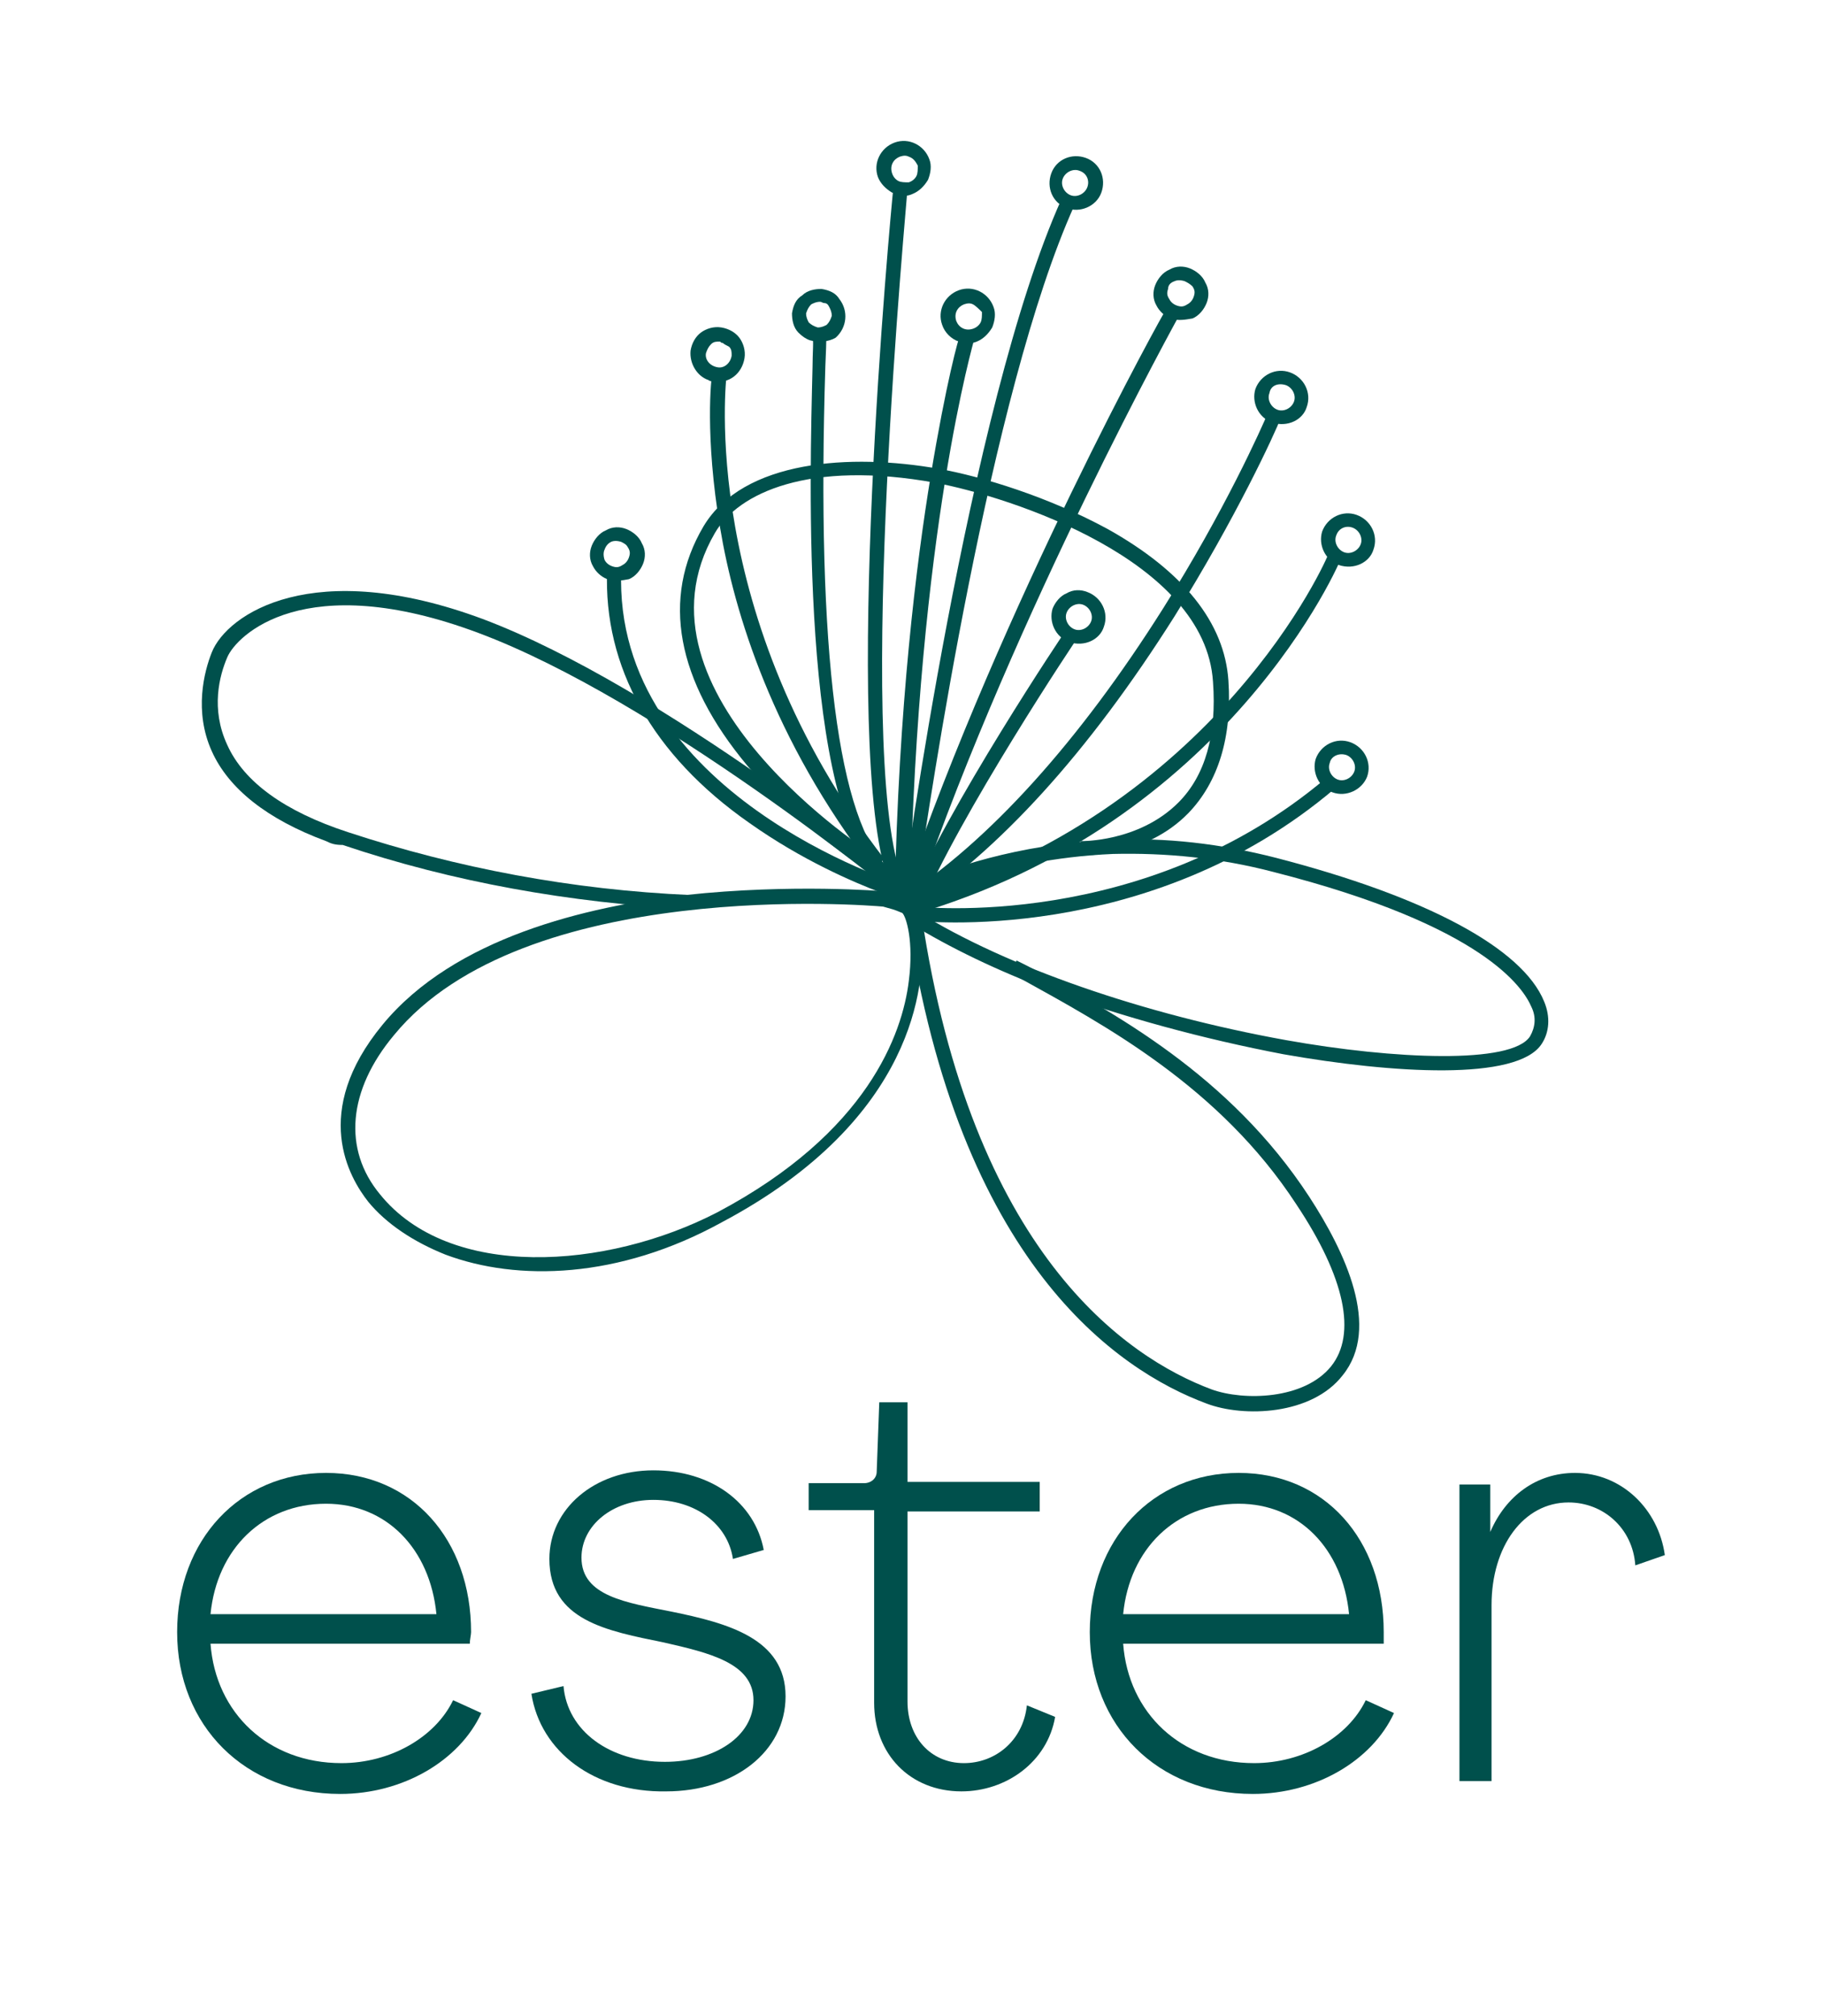 <?xml version="1.0" encoding="utf-8"?>
<!-- Generator: Adobe Illustrator 23.0.6, SVG Export Plug-In . SVG Version: 6.00 Build 0)  -->
<svg version="1.1" id="Laag_1" xmlns="http://www.w3.org/2000/svg" xmlns:xlink="http://www.w3.org/1999/xlink" x="0px" y="0px"
	 viewBox="0 0 142.1 157" style="enable-background:new 0 0 142.1 157;" xml:space="preserve">
<style type="text/css">
	.st0{fill:#00504C;}
	.st1{clip-path:url(#SVGID_2_);}
	.st2{clip-path:url(#SVGID_2_);fill:#00504C;}
</style>
<g>
	<defs>
		<rect id="SVGID_1_" x="7.3" y="11" width="127.6" height="136.7"/>
	</defs>
	<clipPath id="SVGID_2_">
		<use xlink:href="#SVGID_1_"  style="overflow:visible;"/>
	</clipPath>
	<g class="st1">
		<path class="st0" d="M36.6,128H16.4c0.4,5.4,4.5,9.3,10.2,9.3c3.8,0,7.3-2,8.7-4.9l2.2,1c-1.7,3.7-6.1,6.3-11,6.3
			c-7.4,0-12.7-5.3-12.7-12.6c0-7.2,4.9-12.4,11.6-12.4c6.7,0,11.3,5.2,11.3,12.4C36.7,127.3,36.6,127.7,36.6,128z M34,125.7
			c-0.5-5.1-3.9-8.6-8.6-8.6c-4.9,0-8.5,3.5-9,8.6H34z"/>
		<path class="st0" d="M41.4,131.9l2.5-0.6c0.3,3.5,3.6,5.9,7.9,5.9c3.9,0,6.9-2,6.9-4.8c0-2.9-3.5-3.7-7-4.5
			c-4.4-0.9-8.9-1.7-8.9-6.5c0-3.9,3.5-6.9,8.1-6.9c4.5,0,7.9,2.5,8.6,6.2l-2.4,0.7c-0.4-2.7-2.9-4.6-6.2-4.6c-3.2,0-5.6,2-5.6,4.5
			c0,3,3.5,3.5,7,4.2c4.4,0.9,8.9,2.1,8.9,6.6c0,4.3-4,7.4-9.3,7.4C46.3,139.6,42.1,136.4,41.4,131.9z"/>
		<path class="st0" d="M81,115.5v2.2H70.7v14.8c0,2.8,1.8,4.8,4.4,4.8c2.4,0,4.6-1.7,4.9-4.5l2.2,0.9c-0.6,3.5-3.8,5.8-7.3,5.8
			c-4,0-6.8-2.9-6.8-6.9v-15h-5.1v-2.1h4.3c0.6,0,1-0.4,1-0.9l0.2-5.4h2.2v6.2H81z"/>
		<path class="st0" d="M107.8,128H87.5c0.4,5.4,4.5,9.3,10.2,9.3c3.8,0,7.3-2,8.7-4.9l2.2,1c-1.7,3.7-6.1,6.3-11,6.3
			c-7.4,0-12.7-5.3-12.7-12.6c0-7.2,4.9-12.4,11.6-12.4c6.7,0,11.3,5.2,11.3,12.4C107.8,127.3,107.8,127.7,107.8,128z M105.1,125.7
			c-0.5-5.1-3.9-8.6-8.6-8.6c-4.9,0-8.5,3.5-9,8.6H105.1z"/>
		<path class="st0" d="M122.2,117c-3.5,0-6,3.4-6,8v13.7h-2.5v-23.1h2.4v3.7c1.2-2.8,3.6-4.6,6.6-4.6c3.6,0,6.5,2.8,7,6.4l-2.3,0.8
			C127.2,119,124.9,117,122.2,117z"/>
	</g>
	<path class="st2" d="M70.3,71 M68.8,70.6c-1.1-0.1-28-2.3-38.1,10c-3.6,4.3-4,8.9-1.1,12.4c5.4,6.7,17.6,5.9,26.3,1.4
		c11.7-6.2,14.4-13.9,14.9-18c0.4-3.1-0.2-5-0.5-5.3C69.6,70.8,69.5,70.8,68.8,70.6 M34.7,97.7c-2.5-1-4.6-2.4-6-4.1
		c-1.5-1.9-4.5-7,1.1-13.8c5.6-6.8,15.9-9.2,23.6-10.1c8.3-0.9,15.4-0.3,15.4-0.3l0.1,0c0.9,0.2,0.9,0.2,1.7,0.5c0,0,0,0,0,0
		c1,0.4,1.2,2.9,1.2,3.4c0.2,3.1-0.3,13.8-15.6,21.9C48.2,99.6,40.3,99.8,34.7,97.7"/>
	<path class="st2" d="M25.4,65.5c-4.6-1.7-7.6-4.1-8.9-7c-1.4-3.1-0.6-6.2,0-7.7c1.2-3,7.9-7.5,21.1-2.6c14.1,5.3,32.8,20.6,33,20.7
		l-0.7,0.9c-0.2-0.2-18.7-15.3-32.6-20.5c-13.6-5.1-18.9,0.2-19.6,1.9c-0.6,1.4-1.3,4,0,6.8c1.3,2.9,4.5,5.2,9.4,6.8
		c8.5,2.8,17.5,4.5,26.7,4.9l-0.1,1.1c-9.3-0.5-18.4-2.1-27-5C26.1,65.8,25.8,65.7,25.4,65.5"/>
	<path class="st2" d="M94,109.3C94,109.3,94,109.3,94,109.3c-7-2.6-19.3-11-23.3-37.8l1.1-0.2c3.9,26.2,15.9,34.4,22.6,36.9
		c0,0,0,0,0,0c2.5,0.9,7.2,0.8,9.3-1.8c2-2.5,1.1-6.9-2.7-12.6C95,84.6,86,79.8,79.5,76.2l-0.8-0.4l0.5-1l0.8,0.4
		c6.7,3.6,15.8,8.5,22,18c2.8,4.3,5.6,10.2,2.6,13.9C102.2,110.2,96.9,110.4,94,109.3"/>
	<path class="st2" d="M82,77.2c-4.3-1.6-8-3.4-11.1-5.3l0.6-0.9c6.9,4.3,17.6,8,28.7,10c8.4,1.5,17.6,1.9,19-0.3
		c0.4-0.7,0.5-1.5,0.1-2.3c-0.6-1.4-3.6-6.3-20.1-10.5c-4.2-1.1-8.4-1.5-12.5-1.4c-9.2,0.4-15.5,3.6-15.6,3.6l-0.9,0.5l0.1-1.1
		c0.1-0.4,5.1-37.8,12.4-54l1,0.5c-6.6,14.6-11.3,46.6-12.2,52.7c2.1-0.9,7.6-3,15.1-3.3c4.2-0.2,8.5,0.3,12.8,1.4
		c11.6,3,19.2,7,20.9,11.2c0.5,1.2,0.4,2.4-0.2,3.3c-1.9,2.9-11.6,2.3-20.1,0.8C93.7,80.9,87.5,79.2,82,77.2"/>
	<path class="st2" d="M67.5,67.7c-0.2-0.1-5.2-3.3-9.3-8.1C52.7,53,51.5,46.6,54.8,41c3.1-5.2,11.5-5.7,18.3-4.5
		c3.4,0.6,8.6,2.2,13.2,4.7c5.9,3.3,9.1,7.3,9.4,11.8c0.3,4.4-0.8,7.9-3.1,10.3c-3.4,3.5-8.2,3.3-8.4,3.3l0-1.1c0,0,4.5,0.1,7.6-3
		c2.1-2.1,3-5.3,2.7-9.4c-0.6-9.5-15.8-14.4-21.6-15.5c-9.9-1.8-15.4,0.8-17.2,3.9c-7.3,12.5,12.2,25,12.4,25.1L67.5,67.7z"/>
	<path class="st2" d="M69.2,68.6c-3.7-10.5,0.2-52.2,0.4-54l1.1,0.1c0,0.4-4.1,43.2-0.5,53.5L69.2,68.6z"/>
	<path class="st2" d="M68.7,68.6c-6.4-5.9-5.6-31.6-5.4-40c0-1.1,0.1-2.1,0-2.3c0,0,0,0.1,0,0.1l1-0.5c0.1,0.2,0.1,0.2,0,2.6
		c-0.7,22.3,1,35.5,5,39.2L68.7,68.6z"/>
	<path class="st2" d="M68,67.7c-7.8-10.1-10.8-20-11.9-26.6c-1.2-7.1-0.7-11.8-0.6-12l1.1,0.1c0,0.2-2.3,18.8,12.3,37.7L68,67.7z"/>
	<path class="st2" d="M68.6,69.5c-2.1-0.8-6.1-2.5-10.2-5.4C50.8,58.8,47,51.9,47.3,44.4l1.1,0c-0.7,17.4,21.6,24.4,21.9,24.5L70,70
		C69.9,69.9,69.4,69.8,68.6,69.5"/>
	<path class="st2" d="M71.3,71.7l0.1-1.1c0.2,0,17.7,2,31.9-10l0.7,0.8C89.4,73.8,71.4,71.7,71.3,71.7"/>
	<path class="st2" d="M70.7,70.9L70.1,70c6.9-4.4,14-12.3,20.5-22.6c4.8-7.6,7.7-14.1,8.2-15.3c0-0.1,0.1-0.1,0.1-0.2l0.4,0.4
		l0.5,0.2c-0.5,1.3-3.5,7.8-8.3,15.5C84.8,58.6,77.8,66.3,70.7,70.9"/>
	<path class="st2" d="M70.9,71.3l-0.3-1.1c24.2-6.9,32.9-26.9,32.9-27.1l0.5,0.2l0,0l0.5,0.1C104.5,43.6,95.7,64.2,70.9,71.3"/>
	<path class="st2" d="M71.6,71l-1-0.4C73.7,63,83,49.1,83.1,49l0.9,0.6C83.9,49.7,74.7,63.5,71.6,71"/>
	<path class="st2" d="M70.4,69.4C78.1,47,90.7,24.2,90.9,24l1,0.5c-0.1,0.2-12.7,22.9-20.4,45.2L70.4,69.4z"/>
	<path class="st2" d="M84.1,13.3c-0.5-0.2-1.1,0.1-1.3,0.6c-0.2,0.5,0.1,1.1,0.6,1.3c0.5,0.2,1.1-0.1,1.3-0.6
		C84.9,14.1,84.7,13.5,84.1,13.3 M83.1,16.2c-1.1-0.4-1.6-1.6-1.2-2.7c0.4-1.1,1.6-1.6,2.7-1.2c1.1,0.4,1.6,1.6,1.2,2.7
		C85.4,16.1,84.1,16.6,83.1,16.2"/>
	<path class="st2" d="M75.8,23.7c-0.2-0.1-0.4-0.1-0.7,0c-0.5,0.2-0.8,0.7-0.6,1.3c0.2,0.5,0.7,0.8,1.3,0.6c0.3-0.1,0.5-0.3,0.6-0.5
		c0.1-0.2,0.1-0.5,0.1-0.8C76.3,24.1,76,23.8,75.8,23.7 M74.7,26.6c-0.6-0.2-1.1-0.7-1.3-1.3c-0.4-1.1,0.2-2.3,1.3-2.7
		c1.1-0.4,2.3,0.2,2.7,1.3c0.2,0.5,0.1,1.1-0.1,1.6c-0.3,0.5-0.7,0.9-1.2,1.1C75.6,26.8,75.1,26.8,74.7,26.6"/>
	<path class="st2" d="M70.8,12.2c-0.2-0.1-0.4-0.1-0.7,0c-0.5,0.2-0.8,0.7-0.6,1.3c0.1,0.3,0.3,0.5,0.5,0.6c0.2,0.1,0.5,0.1,0.8,0.1
		c0.3-0.1,0.5-0.3,0.6-0.5c0.1-0.2,0.1-0.5,0.1-0.8C71.3,12.5,71.1,12.3,70.8,12.2 M69.7,15.1c-0.1,0-0.1-0.1-0.2-0.1
		c-0.5-0.3-0.9-0.7-1.1-1.2c-0.4-1.1,0.2-2.3,1.3-2.7c1.1-0.4,2.3,0.2,2.7,1.3c0.2,0.5,0.1,1.1-0.1,1.6c-0.3,0.5-0.7,0.9-1.2,1.1
		C70.7,15.3,70.2,15.3,69.7,15.1"/>
	<path class="st2" d="M64.2,23.6c-0.1,0-0.2-0.1-0.3-0.1c-0.3,0-0.5,0.1-0.7,0.2c-0.2,0.2-0.3,0.4-0.4,0.7c0,0.3,0.1,0.5,0.2,0.7
		c0.2,0.2,0.4,0.3,0.7,0.4c0.3,0,0.5-0.1,0.7-0.2c0.2-0.2,0.3-0.4,0.4-0.7c0-0.3-0.1-0.5-0.2-0.7C64.5,23.7,64.4,23.6,64.2,23.6
		 M63.1,26.5c-0.3-0.1-0.6-0.3-0.9-0.6c-0.4-0.4-0.5-1-0.5-1.5c0.1-0.6,0.3-1.1,0.8-1.4c0.4-0.4,1-0.5,1.5-0.5
		c0.6,0.1,1.1,0.3,1.4,0.8c0.7,0.9,0.6,2.2-0.3,3C64.6,26.6,63.8,26.7,63.1,26.5"/>
	<path class="st2" d="M56.3,26.7c-0.1,0-0.1,0-0.2-0.1c-0.3,0-0.5,0-0.7,0.2c-0.2,0.2-0.3,0.4-0.4,0.7c-0.1,0.5,0.3,1,0.9,1.1
		c0.5,0.1,1-0.3,1.1-0.9c0-0.3,0-0.5-0.2-0.7C56.6,26.9,56.4,26.8,56.3,26.7 M55.2,29.6c-0.9-0.3-1.5-1.3-1.4-2.3
		c0.1-0.6,0.4-1.1,0.8-1.4c0.4-0.3,1-0.5,1.6-0.4c0.6,0.1,1.1,0.4,1.4,0.8c0.3,0.4,0.5,1,0.4,1.6c-0.2,1.2-1.2,2-2.4,1.8
		C55.5,29.7,55.3,29.7,55.2,29.6"/>
	<path class="st2" d="M48.4,42.2C48.4,42.2,48.3,42.2,48.4,42.2c-0.3-0.1-0.6-0.1-0.8,0c-0.2,0.1-0.4,0.3-0.5,0.6
		C47,43,47,43.3,47.1,43.6c0.1,0.2,0.3,0.4,0.6,0.5c0.3,0.1,0.5,0.1,0.8-0.1c0.2-0.1,0.4-0.3,0.5-0.6s0.1-0.5-0.1-0.8
		C48.8,42.4,48.6,42.3,48.4,42.2 M47.3,45.1c-0.5-0.2-0.9-0.6-1.1-1c-0.3-0.5-0.3-1.1-0.1-1.6c0.2-0.5,0.6-1,1.1-1.2
		c0.5-0.3,1.1-0.3,1.6-0.1c0.5,0.2,1,0.6,1.2,1.1c0.3,0.5,0.3,1.1,0.1,1.6c-0.2,0.5-0.6,1-1.1,1.2C48.5,45.2,47.9,45.3,47.3,45.1
		C47.3,45.1,47.3,45.1,47.3,45.1"/>
	<path class="st2" d="M92.3,21.9C92.2,21.9,92.2,21.9,92.3,21.9c-0.3-0.1-0.6-0.1-0.8,0C91.2,22,91,22.2,91,22.5
		c-0.1,0.3-0.1,0.5,0.1,0.8c0.1,0.2,0.3,0.4,0.6,0.5c0.3,0.1,0.5,0.1,0.8-0.1c0.2-0.1,0.4-0.3,0.5-0.6s0.1-0.5-0.1-0.8
		C92.7,22.1,92.5,22,92.3,21.9 M91.2,24.8c-0.5-0.2-0.9-0.6-1.1-1c-0.3-0.5-0.3-1.1-0.1-1.6c0.2-0.5,0.6-1,1.1-1.2
		c0.5-0.3,1.1-0.3,1.6-0.1c0.5,0.2,1,0.6,1.2,1.1c0.3,0.5,0.3,1.1,0.1,1.6c-0.2,0.5-0.6,1-1.1,1.2C92.3,24.9,91.8,25,91.2,24.8
		C91.2,24.8,91.2,24.8,91.2,24.8"/>
	<path class="st2" d="M98.9,30.6c-0.2,0.5,0.1,1.1,0.6,1.3c0.5,0.2,1.1-0.1,1.3-0.6c0.2-0.5-0.1-1.1-0.6-1.3
		C99.6,29.8,99,30,98.9,30.6 M99.1,32.9c-1.1-0.4-1.6-1.6-1.3-2.6c0.4-1.1,1.6-1.7,2.7-1.3c1.1,0.4,1.7,1.6,1.3,2.7
		C101.5,32.7,100.3,33.3,99.1,32.9C99.1,32.9,99.1,32.9,99.1,32.9"/>
	<path class="st2" d="M104.1,41.7c-0.2,0.5,0.1,1.1,0.6,1.3c0.5,0.2,1.1-0.1,1.3-0.6c0.2-0.5-0.1-1.1-0.6-1.3
		C104.9,40.9,104.3,41.1,104.1,41.7 M104.3,44c-1.1-0.4-1.6-1.6-1.3-2.6c0.4-1.1,1.6-1.7,2.7-1.3c1.1,0.4,1.7,1.6,1.3,2.7
		C106.7,43.8,105.5,44.4,104.3,44C104.4,44,104.4,44,104.3,44"/>
	<path class="st2" d="M103.6,59.4c-0.2,0.5,0.1,1.1,0.6,1.3c0.5,0.2,1.1-0.1,1.3-0.6c0.2-0.5-0.1-1.1-0.6-1.3
		C104.3,58.6,103.7,58.9,103.6,59.4 M103.8,61.7c-1.1-0.4-1.6-1.6-1.3-2.6v0c0.4-1.1,1.6-1.7,2.7-1.3c1.1,0.4,1.7,1.6,1.3,2.7
		C106.1,61.5,104.9,62.1,103.8,61.7C103.8,61.7,103.8,61.7,103.8,61.7"/>
	<path class="st2" d="M83.1,47.7c-0.2,0.5,0.1,1.1,0.6,1.3c0.5,0.2,1.1-0.1,1.3-0.6c0.2-0.5-0.1-1.1-0.6-1.3
		C83.9,46.9,83.3,47.2,83.1,47.7 M83.3,50c-1.1-0.4-1.6-1.6-1.3-2.6c0.2-0.5,0.6-1,1.1-1.2c0.5-0.3,1.1-0.3,1.6-0.1
		c1.1,0.4,1.7,1.6,1.3,2.7C85.7,49.8,84.5,50.4,83.3,50C83.4,50,83.3,50,83.3,50"/>
	<path class="st2" d="M69.7,70c0.3-15.1,1.7-26.2,2.8-32.9c1.2-7.3,2.2-10.9,2.3-11l1.1,0.3c0,0.1-4.4,14.9-5,43.6L69.7,70z"/>
	<path class="st2" d="M71.7,69.8c0.1-0.2,0.7-1.5,0.7-1.5l5-1l-0.1,1.1l-4.4,1.9L71.7,69.8z"/>
</g>
</svg>
